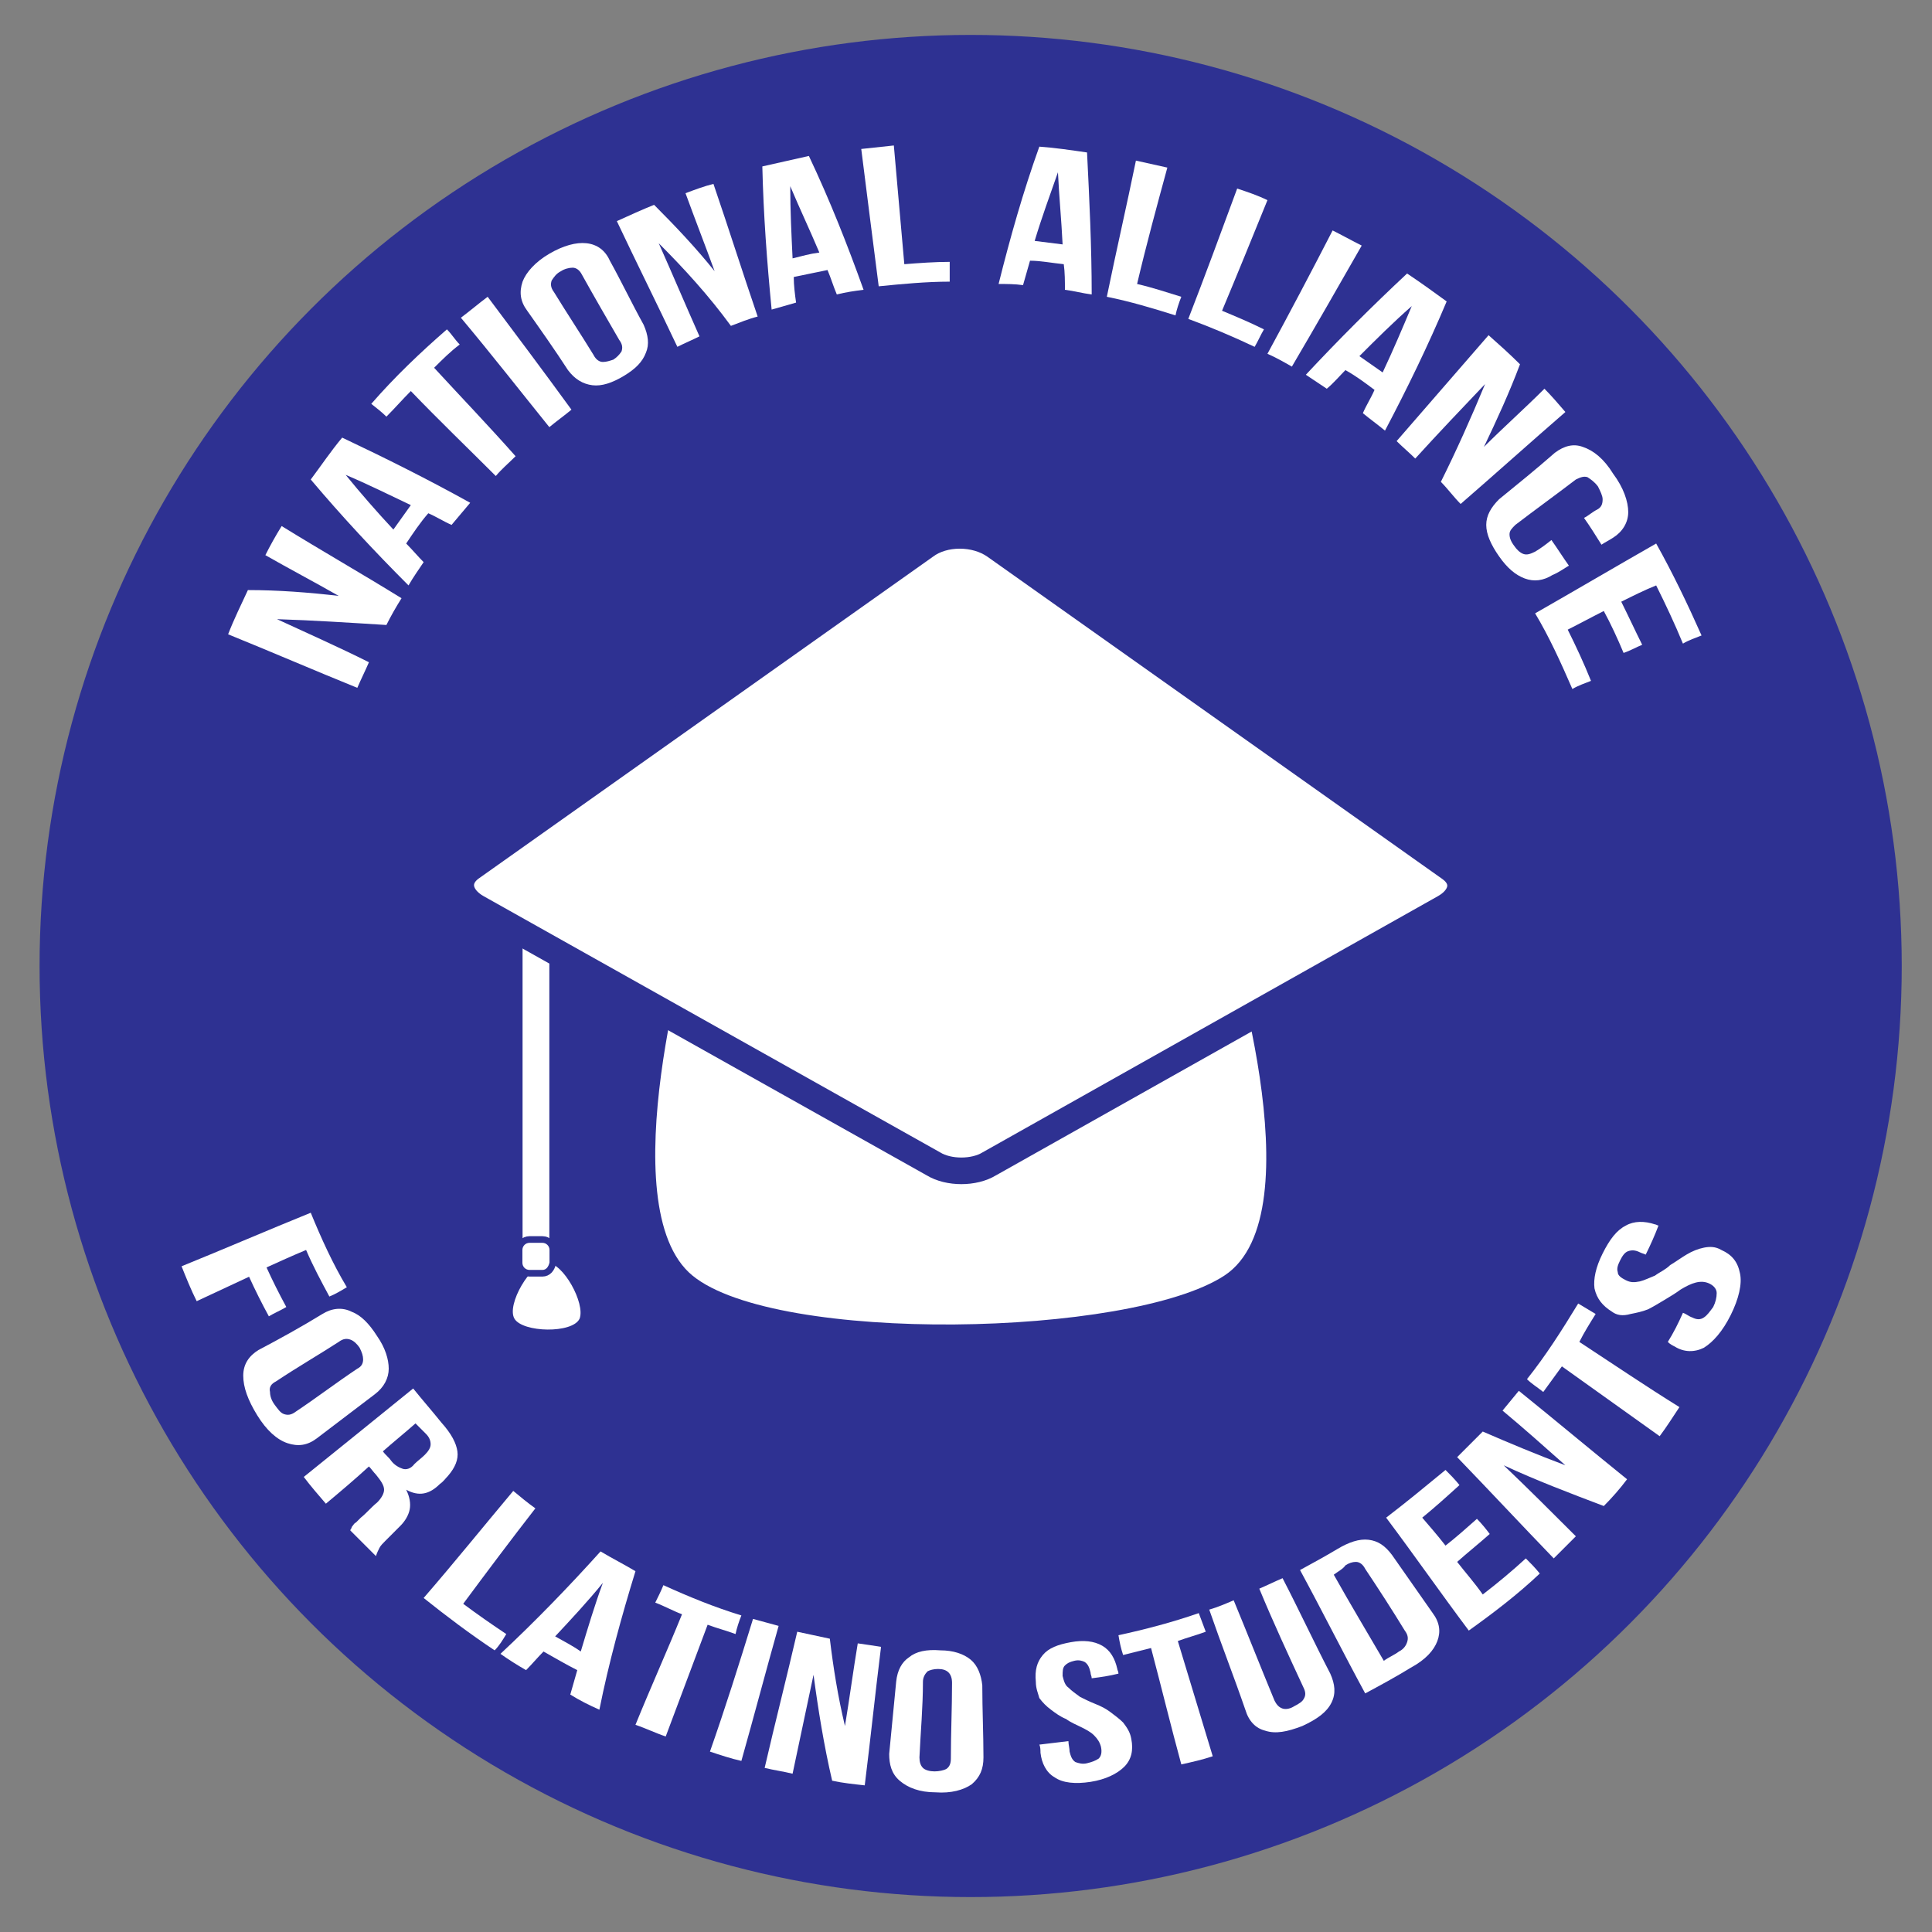 <?xml version="1.0" encoding="utf-8"?>
<!-- Generator: Adobe Illustrator 19.1.0, SVG Export Plug-In . SVG Version: 6.00 Build 0)  -->
<svg version="1.1" id="Layer_1" xmlns="http://www.w3.org/2000/svg" xmlns:xlink="http://www.w3.org/1999/xlink" x="0px" y="0px"
	 viewBox="0 0 166 166" style="enable-background:new 0 0 166 166;" xml:space="preserve">
<rect x="0" y="0" width="166" height="166" fill="#808080" stroke="none"/>
<style type="text/css">
	.st0{enable-background:new    ;}
	.st1{fill:url(#SVGID_1_);}
	.st2{fill:url(#SVGID_2_);}
	.st3{fill:url(#SVGID_3_);}
	.st4{fill:url(#SVGID_4_);}
	.st5{fill:url(#SVGID_5_);}
	.st6{fill:url(#SVGID_6_);}
	.st7{fill:#FFFFFF;}
	.st8{fill:url(#SVGID_7_);}
	.st9{fill:url(#SVGID_8_);}
	.st10{fill:url(#SVGID_9_);}
	.st11{fill:url(#SVGID_10_);}
	.st12{fill:url(#SVGID_11_);}
	.st13{fill:url(#SVGID_12_);}
	.st14{fill:#C1272D;}
	.st15{fill:#2E3192;}
	.st16{fill:#FFFFFF;stroke:#2E3192;stroke-width:0.571;stroke-miterlimit:10;}
	.st17{fill:#FFFFFF;stroke:#2E3192;stroke-width:2.286;stroke-miterlimit:10;}
	.st18{fill:none;}
	.st19{fill:#C1272D;stroke:#C1272D;stroke-miterlimit:10;}
	.st20{fill:none;stroke:#C1272D;stroke-width:0.654;stroke-miterlimit:10;}
	.st21{fill:none;stroke:#C1272D;stroke-width:0.982;stroke-miterlimit:10;}
	.st22{opacity:0.5;}
	.st23{fill:none;stroke:#000000;stroke-width:0.783;stroke-miterlimit:10;stroke-dasharray:12.296,12.296;}
</style>
<g>
	<circle class="st15" cx="83.4" cy="83" r="80"/>
	<g>
		<g>
			<path class="st7" d="M44.2,113.3c-0.7-1.2,1.4-4.8,2.8-4.8c1.4,0,3.3,3.5,2.8,4.8C49.2,114.6,44.9,114.5,44.2,113.3z"/>
			<rect x="44.9" y="81.2" class="st7" width="2.3" height="25.6"/>
			<path class="st16" d="M46.6,109.4h-1.1c-0.5,0-0.9-0.4-0.9-0.9v-1.1c0-0.5,0.4-0.9,0.9-0.9h1.1c0.5,0,0.9,0.4,0.9,0.9v1.1
				C47.4,109,47.1,109.4,46.6,109.4z"/>
		</g>
		<path class="st7" d="M105.2,109.6c-8.1,5.3-38.5,5.9-45.7,0s0-30.1,0-30.1h45.7C105.2,79.5,113.3,104.3,105.2,109.6z"/>
		<path class="st17" d="M124.1,78l-39.1,22c-1.3,0.8-3.5,0.8-4.8,0L41,78c-1.6-0.9-1.9-2.4-0.6-3.4l39.1-27.7c1.6-1.2,4.3-1.2,6,0
			l39.1,27.7C126,75.6,125.7,77.1,124.1,78z"/>
	</g>
	<g>
		<g>
			<path class="st7" d="M23.8,53.2c2.6,1.2,5.3,2.4,7.9,3.7c-0.3,0.7-0.7,1.5-1,2.2c-3.7-1.5-7.4-3.1-11.1-4.6
				c0.5-1.3,1.1-2.5,1.7-3.8c2.6,0,5.2,0.2,7.8,0.5c-2.1-1.2-4.2-2.3-6.3-3.5c0.4-0.8,0.9-1.7,1.4-2.5c3.4,2.1,6.9,4.1,10.3,6.2
				c-0.5,0.8-0.9,1.5-1.3,2.3C30,53.5,26.9,53.3,23.8,53.2z"/>
			<path class="st7" d="M40.4,43.2c-0.5,0.6-1.1,1.3-1.6,1.9c-0.7-0.3-1.3-0.7-2-1c-0.7,0.8-1.3,1.7-1.9,2.6c0.5,0.5,1,1.1,1.5,1.6
				c-0.4,0.6-0.9,1.3-1.3,2c-2.9-2.9-5.7-5.9-8.4-9.1c0.9-1.2,1.7-2.4,2.7-3.6C33.2,39.4,36.8,41.2,40.4,43.2z M33.8,45.5
				c0.5-0.7,1-1.4,1.5-2.1c-1.9-0.9-3.7-1.8-5.6-2.6C31,42.4,32.4,44,33.8,45.5z"/>
			<path class="st7" d="M31.9,34.7c2-2.3,4.2-4.4,6.5-6.4c0.4,0.4,0.7,0.9,1.1,1.3c-0.8,0.6-1.5,1.3-2.2,2c2.3,2.5,4.7,5,7,7.6
				c-0.6,0.6-1.2,1.1-1.7,1.7c-2.4-2.4-4.9-4.8-7.3-7.3c-0.7,0.7-1.4,1.5-2.1,2.2C32.8,35.4,32.4,35.1,31.9,34.7z"/>
			<path class="st7" d="M39.6,27.3c0.8-0.6,1.5-1.2,2.3-1.8c2.4,3.2,4.8,6.4,7.2,9.7c-0.6,0.5-1.3,1-1.9,1.5
				C44.7,33.6,42.2,30.4,39.6,27.3z"/>
			<path class="st7" d="M45.3,26.7c-0.6-0.8-0.7-1.6-0.4-2.5c0.3-0.8,1.1-1.7,2.3-2.4c1.2-0.7,2.3-1,3.2-0.9c0.9,0.1,1.6,0.6,2,1.5
				c1,1.8,1.9,3.7,2.9,5.5c0.4,0.9,0.5,1.7,0.2,2.4c-0.3,0.8-0.9,1.4-1.9,2c-1,0.6-1.9,0.9-2.7,0.8c-0.8-0.1-1.5-0.5-2.1-1.3
				C47.7,30.1,46.5,28.4,45.3,26.7z M51,30.5c0.2,0.4,0.5,0.6,0.8,0.6c0.3,0,0.6-0.1,0.9-0.2c0.3-0.2,0.5-0.4,0.7-0.7
				c0.1-0.3,0.1-0.6-0.2-1c-1.1-1.9-2.2-3.8-3.2-5.6c-0.2-0.4-0.5-0.6-0.8-0.6c-0.3,0-0.7,0.1-1,0.3c-0.4,0.2-0.6,0.5-0.8,0.8
				c-0.1,0.3-0.1,0.6,0.2,1C48.7,26.9,49.9,28.7,51,30.5z"/>
			<path class="st7" d="M56.6,20.9c1.2,2.7,2.3,5.3,3.5,8c-0.6,0.3-1.3,0.6-1.9,0.9c-1.7-3.6-3.5-7.2-5.2-10.8
				c1.1-0.5,2.2-1,3.2-1.4c1.8,1.8,3.6,3.7,5.2,5.7c-0.8-2.2-1.7-4.5-2.5-6.7c0.8-0.3,1.6-0.6,2.4-0.8c1.3,3.8,2.5,7.6,3.8,11.4
				c-0.8,0.2-1.5,0.5-2.3,0.8C60.9,25.4,58.8,23.1,56.6,20.9z"/>
			<path class="st7" d="M74.2,24.9c-0.8,0.1-1.5,0.2-2.3,0.4c-0.3-0.7-0.5-1.4-0.8-2.1c-1,0.2-1.9,0.4-2.9,0.6
				c0,0.7,0.1,1.5,0.2,2.2c-0.7,0.2-1.4,0.4-2.1,0.6c-0.4-4.1-0.7-8.1-0.8-12.3c1.3-0.3,2.7-0.6,4-0.9C71.3,17.2,72.8,21,74.2,24.9z
				 M68.1,22.2c0.8-0.2,1.5-0.4,2.3-0.5c-0.8-1.9-1.7-3.8-2.5-5.7C67.9,18.1,68,20.1,68.1,22.2z"/>
			<path class="st7" d="M74,12.8c0.9-0.1,1.9-0.2,2.8-0.3c0.3,3.4,0.6,6.8,0.9,10.2c1.3-0.1,2.6-0.2,3.9-0.2c0,0.6,0,1.1,0,1.7
				c-2,0-4.1,0.2-6.1,0.4C75,20.7,74.5,16.8,74,12.8z"/>
			<path class="st7" d="M93.8,25.3c-0.8-0.1-1.5-0.3-2.3-0.4c0-0.7,0-1.5-0.1-2.2c-1-0.1-2-0.3-2.9-0.3c-0.2,0.7-0.4,1.4-0.6,2.1
				c-0.7-0.1-1.4-0.1-2.1-0.1c1-4,2.1-7.9,3.5-11.8c1.4,0.1,2.7,0.3,4.1,0.5C93.6,17.1,93.8,21.2,93.8,25.3z M88.9,20.7
				c0.8,0.1,1.6,0.2,2.4,0.3c-0.1-2.1-0.3-4.1-0.4-6.2C90.2,16.8,89.5,18.7,88.9,20.7z"/>
			<path class="st7" d="M97.6,13.8c0.9,0.2,1.8,0.4,2.7,0.6c-0.9,3.3-1.8,6.6-2.6,10c1.3,0.3,2.5,0.7,3.8,1.1
				c-0.2,0.5-0.4,1.1-0.5,1.6c-1.9-0.6-3.9-1.2-5.9-1.6C95.9,21.6,96.8,17.7,97.6,13.8z"/>
			<path class="st7" d="M106.3,16.2c0.9,0.3,1.8,0.6,2.6,1c-1.3,3.2-2.6,6.4-3.9,9.5c1.2,0.5,2.4,1,3.6,1.6c-0.3,0.5-0.5,1-0.8,1.5
				c-1.9-0.9-3.8-1.7-5.7-2.4C103.5,23.8,104.9,20,106.3,16.2z"/>
			<path class="st7" d="M114.5,19.8c0.8,0.4,1.7,0.9,2.5,1.3c-2,3.5-4,7-6,10.4c-0.7-0.4-1.4-0.8-2.1-1.1
				C110.8,26.9,112.7,23.3,114.5,19.8z"/>
			<path class="st7" d="M119,37c-0.6-0.5-1.3-1-1.9-1.5c0.3-0.7,0.7-1.3,1-2c-0.8-0.6-1.6-1.2-2.5-1.7c-0.5,0.5-1,1.1-1.6,1.6
				c-0.6-0.4-1.2-0.8-1.8-1.2c2.8-3,5.7-5.9,8.7-8.7c1.2,0.8,2.3,1.6,3.4,2.4C122.7,29.7,120.9,33.4,119,37z M116.8,30.6
				c0.7,0.5,1.3,0.9,2,1.4c0.9-1.9,1.7-3.8,2.5-5.7C119.7,27.7,118.2,29.2,116.8,30.6z"/>
			<path class="st7" d="M127.6,33c-2,2.1-4,4.2-6,6.4c-0.5-0.5-1.1-1-1.6-1.5c2.6-3,5.3-6.1,7.9-9.1c0.9,0.8,1.8,1.6,2.7,2.5
				c-0.9,2.4-2,4.8-3.1,7.1c1.7-1.7,3.5-3.3,5.2-5c0.6,0.6,1.2,1.3,1.8,2c-3,2.6-6,5.3-9,7.9c-0.6-0.6-1.1-1.3-1.7-1.9
				C125.1,38.8,126.4,35.9,127.6,33z"/>
			<path class="st7" d="M134.8,48.6c-0.5,0.3-0.9,0.6-1.4,0.8c-0.8,0.5-1.6,0.6-2.4,0.3c-0.8-0.3-1.5-0.9-2.2-1.9
				c-0.7-1-1.1-1.9-1.1-2.7c0-0.8,0.4-1.5,1.1-2.2c1.6-1.3,3.2-2.6,4.8-4c0.8-0.6,1.6-0.8,2.4-0.5c0.9,0.3,1.8,1,2.6,2.3
				c0.9,1.2,1.3,2.4,1.3,3.3c0,0.9-0.5,1.7-1.3,2.2c-0.3,0.2-0.7,0.4-1,0.6c-0.5-0.8-1-1.6-1.5-2.3c0.4-0.2,0.7-0.5,1.1-0.7
				c0.4-0.2,0.5-0.5,0.5-0.9c0-0.3-0.2-0.7-0.4-1.1c-0.3-0.4-0.6-0.6-0.9-0.8c-0.3-0.1-0.6,0-1,0.2c-1.7,1.3-3.5,2.6-5.2,3.9
				c-0.3,0.3-0.5,0.5-0.5,0.8c0,0.3,0.1,0.6,0.4,1c0.2,0.3,0.5,0.6,0.8,0.7c0.3,0.1,0.6,0,1-0.2c0.5-0.3,0.9-0.6,1.4-1
				C133.8,47.1,134.3,47.9,134.8,48.6z"/>
			<path class="st7" d="M139.3,51.7c0.6,1.2,1.2,2.5,1.8,3.7c-0.5,0.2-1,0.5-1.6,0.7c-0.5-1.2-1.1-2.5-1.7-3.6
				c-1,0.5-2.1,1.1-3.1,1.6c0.7,1.4,1.4,2.9,2,4.4c-0.5,0.2-1.1,0.4-1.6,0.7c-1-2.3-2-4.5-3.2-6.5c3.5-2,6.9-4,10.4-6
				c1.4,2.5,2.7,5.2,3.9,7.9c-0.5,0.2-1.1,0.4-1.6,0.7c-0.7-1.7-1.5-3.4-2.3-5C141.3,50.7,140.3,51.2,139.3,51.7z"/>
		</g>
	</g>
	<g>
		<g>
			<path class="st7" d="M22.9,108.9c0.5,1.1,1.1,2.3,1.7,3.4c-0.5,0.3-1,0.5-1.5,0.8c-0.6-1.1-1.2-2.3-1.7-3.4
				c-1.5,0.7-3,1.4-4.5,2.1c-0.5-1-0.9-2-1.3-3c3.7-1.5,7.4-3.1,11.1-4.6c0.9,2.2,1.9,4.4,3.1,6.4c-0.5,0.3-1,0.6-1.5,0.8
				c-0.7-1.3-1.4-2.6-2-4C25.1,107.9,24,108.4,22.9,108.9z"/>
			<path class="st7" d="M27.7,112.9c0.8-0.5,1.7-0.6,2.5-0.2c0.8,0.3,1.5,1,2.2,2.1c0.7,1,1,2,1,2.8c0,0.8-0.4,1.6-1.2,2.2
				c-1.7,1.3-3.3,2.5-5,3.8c-0.8,0.6-1.6,0.7-2.5,0.4c-0.9-0.3-1.8-1.1-2.6-2.4c-0.8-1.3-1.2-2.4-1.2-3.4c0-1,0.5-1.7,1.3-2.2
				C24.1,115,25.9,114,27.7,112.9z M23.7,118.7c-0.4,0.2-0.6,0.5-0.5,0.9c0,0.3,0.1,0.7,0.4,1.1c0.3,0.4,0.5,0.7,0.8,0.8
				c0.3,0.1,0.6,0.1,1-0.2c1.8-1.2,3.5-2.5,5.3-3.7c0.4-0.2,0.5-0.5,0.5-0.8c0-0.3-0.1-0.6-0.3-1c-0.2-0.3-0.5-0.6-0.8-0.7
				c-0.3-0.1-0.6-0.1-1,0.2C27.4,116.4,25.5,117.5,23.7,118.7z"/>
			<path class="st7" d="M30.1,131.5c0-0.1,0.1-0.2,0.1-0.2c0-0.1,0.1-0.2,0.1-0.2c0.1-0.1,0.1-0.2,0.3-0.3c0.1-0.1,0.3-0.3,0.4-0.4
				c0.5-0.4,0.9-0.9,1.4-1.3c0.4-0.4,0.6-0.8,0.6-1.1c0-0.4-0.3-0.8-0.7-1.3c-0.2-0.2-0.4-0.5-0.6-0.7c-1.2,1.1-2.5,2.2-3.7,3.2
				c-0.6-0.7-1.3-1.5-1.9-2.3c3.1-2.5,6.2-5,9.4-7.6c0.8,1,1.6,1.9,2.4,2.9c0.9,1,1.3,1.8,1.4,2.5c0.1,0.7-0.2,1.4-0.8,2.1
				c-0.2,0.2-0.4,0.5-0.7,0.7c-0.9,0.9-1.8,1.1-2.9,0.5c0.3,0.6,0.4,1.2,0.3,1.7c-0.1,0.5-0.4,1-0.8,1.4c-0.4,0.4-0.9,0.9-1.3,1.3
				c-0.2,0.2-0.4,0.4-0.5,0.6c-0.1,0.2-0.2,0.4-0.3,0.7C31.5,132.9,30.8,132.2,30.1,131.5z M35.7,122.3c-0.9,0.8-1.9,1.6-2.8,2.4
				c0.2,0.3,0.5,0.5,0.7,0.8c0.3,0.4,0.7,0.6,1,0.7c0.3,0.1,0.7,0,1-0.4c0.3-0.3,0.6-0.5,0.9-0.8c0.3-0.3,0.5-0.6,0.5-0.9
				c0-0.3-0.1-0.6-0.4-0.9C36.3,122.9,36,122.6,35.7,122.3z"/>
			<path class="st7" d="M44.1,128.1c0.6,0.5,1.2,1,1.9,1.5c-2.1,2.7-4.2,5.5-6.2,8.2c1.2,0.9,2.5,1.8,3.7,2.6c-0.3,0.5-0.6,1-1,1.4
				c-2.1-1.4-4.1-2.9-6.1-4.5C39,134.3,41.5,131.2,44.1,128.1z"/>
			<path class="st7" d="M51.5,146.9c-0.9-0.4-1.7-0.8-2.5-1.3c0.2-0.7,0.4-1.4,0.6-2.1c-1-0.5-2-1.1-2.9-1.6c-0.5,0.5-1,1.1-1.5,1.6
				c-0.7-0.4-1.5-0.9-2.2-1.4c3-2.8,5.9-5.8,8.6-8.8c1,0.6,2,1.1,3,1.7C53.4,138.9,52.3,142.9,51.5,146.9z M47.7,140.6
				c0.7,0.4,1.5,0.8,2.2,1.3c0.6-2,1.2-4,1.9-5.9C50.5,137.6,49.1,139.1,47.7,140.6z"/>
			<path class="st7" d="M57,136.2c2.2,1,4.4,1.9,6.7,2.6c-0.2,0.5-0.4,1.1-0.5,1.6c-0.8-0.3-1.6-0.5-2.4-0.8
				c-1.2,3.2-2.4,6.4-3.6,9.6c-0.9-0.3-1.7-0.7-2.6-1c1.3-3.2,2.7-6.3,4-9.5c-0.8-0.3-1.5-0.7-2.3-1C56.5,137.3,56.8,136.7,57,136.2
				z"/>
			<path class="st7" d="M64.7,139.1c0.7,0.2,1.5,0.4,2.2,0.6c-1.1,3.9-2.1,7.7-3.2,11.6c-0.9-0.2-1.8-0.5-2.7-0.8
				C62.3,146.8,63.5,143,64.7,139.1z"/>
			<path class="st7" d="M69.9,143.9c-0.6,2.8-1.2,5.7-1.8,8.5c-0.8-0.2-1.6-0.3-2.4-0.5c0.9-3.9,1.9-7.8,2.8-11.7
				c0.9,0.2,1.9,0.4,2.8,0.6c0.3,2.5,0.7,5,1.3,7.5c0.4-2.4,0.7-4.7,1.1-7.1c0.7,0.1,1.4,0.2,2,0.3c-0.5,4-0.9,7.9-1.4,11.9
				c-0.9-0.1-1.9-0.2-2.8-0.4C70.8,150,70.3,146.9,69.9,143.9z"/>
			<path class="st7" d="M77,144.5c0.1-1,0.5-1.7,1.1-2.1c0.6-0.5,1.5-0.7,2.7-0.6c1.1,0,2,0.3,2.6,0.8c0.6,0.5,0.9,1.3,1,2.2
				c0,2.1,0.1,4.2,0.1,6.2c0,1-0.3,1.7-1,2.3c-0.7,0.5-1.8,0.8-3.1,0.7c-1.4,0-2.4-0.4-3.1-1c-0.7-0.6-0.9-1.4-0.9-2.3
				C76.6,148.6,76.8,146.5,77,144.5z M79,151c0,0.4,0.1,0.7,0.3,0.9c0.2,0.2,0.6,0.3,1,0.3c0.4,0,0.8-0.1,1-0.2
				c0.3-0.2,0.4-0.5,0.4-0.9c0-2.2,0.1-4.3,0.1-6.5c0-0.4-0.1-0.7-0.3-0.9c-0.2-0.2-0.5-0.3-0.9-0.3c-0.4,0-0.7,0.1-0.9,0.2
				c-0.2,0.2-0.4,0.5-0.4,0.9C79.3,146.7,79.1,148.8,79,151z"/>
			<path class="st7" d="M89,144.5c-0.1-1,0.1-1.7,0.6-2.3c0.5-0.6,1.3-0.9,2.4-1.1c1.1-0.2,2-0.1,2.7,0.3c0.7,0.4,1.1,1.1,1.3,2
				c0,0.1,0.1,0.2,0.1,0.4c-0.8,0.2-1.5,0.3-2.3,0.4c0-0.2-0.1-0.3-0.1-0.5c-0.1-0.4-0.2-0.7-0.5-0.9c-0.2-0.1-0.5-0.2-0.9-0.1
				c-0.4,0.1-0.6,0.2-0.8,0.4c-0.2,0.2-0.2,0.5-0.2,0.9c0.1,0.4,0.2,0.8,0.5,1c0.3,0.3,0.6,0.5,1,0.8c0.4,0.2,0.8,0.4,1.3,0.6
				c0.5,0.2,0.9,0.4,1.3,0.7c0.4,0.3,0.8,0.6,1.1,0.9c0.3,0.4,0.6,0.8,0.7,1.4c0.2,1,0,1.8-0.6,2.4c-0.6,0.6-1.6,1.1-2.9,1.3
				c-1.3,0.2-2.4,0.1-3.1-0.4c-0.7-0.4-1.1-1.2-1.2-2.1c0-0.2,0-0.5-0.1-0.7c0.8-0.1,1.7-0.2,2.5-0.3c0,0.3,0.1,0.6,0.1,0.9
				c0.1,0.4,0.2,0.7,0.5,0.9c0.3,0.1,0.6,0.2,1,0.1c0.4-0.1,0.7-0.2,1-0.4c0.2-0.2,0.3-0.5,0.2-1c-0.1-0.4-0.3-0.7-0.6-1
				c-0.3-0.3-0.7-0.5-1.1-0.7c-0.4-0.2-0.9-0.4-1.3-0.7c-0.5-0.2-0.9-0.5-1.3-0.8c-0.4-0.3-0.7-0.6-1-1
				C89.2,145.5,89,145.1,89,144.5z"/>
			<path class="st7" d="M96.1,140.5c2.3-0.5,4.6-1.1,6.9-1.9c0.2,0.5,0.4,1.1,0.6,1.6c-0.8,0.3-1.6,0.5-2.4,0.8c1,3.3,2,6.6,3,9.9
				c-0.9,0.3-1.8,0.5-2.7,0.7c-0.9-3.3-1.7-6.6-2.6-10c-0.8,0.2-1.6,0.4-2.4,0.6C96.3,141.6,96.2,141.1,96.1,140.5z"/>
			<path class="st7" d="M106,137.5c1.2,2.9,2.3,5.7,3.5,8.6c0.2,0.4,0.4,0.6,0.7,0.7c0.3,0.1,0.7,0,1-0.2c0.4-0.2,0.7-0.4,0.8-0.6
				c0.2-0.3,0.2-0.6,0-1c-1.3-2.8-2.6-5.6-3.8-8.5c0.7-0.3,1.3-0.6,2-0.9c1.4,2.7,2.7,5.5,4.1,8.2c0.4,0.9,0.5,1.7,0.1,2.5
				c-0.4,0.8-1.2,1.4-2.5,2c-1.3,0.5-2.3,0.7-3.2,0.4c-0.8-0.2-1.4-0.8-1.7-1.8c-1-2.9-2.1-5.7-3.1-8.6
				C104.6,138.1,105.3,137.8,106,137.5z"/>
			<path class="st7" d="M111.7,134.9c1.1-0.6,2.2-1.2,3.2-1.8c1-0.6,1.9-0.9,2.7-0.8c0.8,0.1,1.4,0.5,2,1.3c1.2,1.7,2.3,3.3,3.5,5
				c0.6,0.8,0.7,1.6,0.4,2.4c-0.3,0.8-1,1.6-2.3,2.3c-1.3,0.8-2.6,1.5-3.9,2.2C115.4,142,113.6,138.4,111.7,134.9z M114.6,135.3
				c1.4,2.5,2.9,5,4.3,7.4c0.4-0.3,0.9-0.5,1.3-0.8c0.4-0.2,0.6-0.5,0.7-0.8c0.1-0.3,0.1-0.6-0.2-1c-1.1-1.8-2.2-3.5-3.4-5.3
				c-0.2-0.4-0.5-0.6-0.8-0.6c-0.3,0-0.6,0.1-0.9,0.3C115.4,134.8,115,135,114.6,135.3z"/>
			<path class="st7" d="M124.2,132.8c0.9-0.7,1.8-1.5,2.7-2.3c0.4,0.4,0.8,0.9,1.1,1.3c-0.9,0.8-1.9,1.6-2.8,2.4
				c0.7,0.9,1.5,1.8,2.2,2.8c1.3-1,2.5-2,3.7-3.1c0.4,0.4,0.8,0.8,1.2,1.3c-1.9,1.8-4,3.4-6.1,4.9c-2.4-3.2-4.7-6.5-7.1-9.7
				c1.7-1.3,3.4-2.7,5.1-4.1c0.4,0.4,0.8,0.8,1.2,1.3c-1.1,1-2.1,1.9-3.2,2.8C122.8,131.1,123.5,131.9,124.2,132.8z"/>
			<path class="st7" d="M129.2,125.9c2.1,2,4.2,4.1,6.2,6.1c-0.6,0.6-1.2,1.2-1.9,1.9c-2.8-2.9-5.5-5.8-8.3-8.7
				c0.7-0.7,1.4-1.4,2.2-2.2c2.3,1,4.7,2,7.1,2.9c-1.8-1.6-3.6-3.2-5.4-4.7c0.5-0.6,0.9-1.1,1.4-1.7c3.1,2.5,6.2,5.1,9.3,7.6
				c-0.6,0.8-1.3,1.6-2,2.3C134.9,128.3,132,127.2,129.2,125.9z"/>
			<path class="st7" d="M131.2,118.5c1.6-2,3-4.2,4.4-6.5c0.5,0.3,1,0.6,1.5,0.9c-0.5,0.8-1,1.6-1.4,2.4c2.9,1.9,5.7,3.8,8.6,5.6
				c-0.6,0.9-1.1,1.7-1.7,2.5c-2.8-2-5.6-4-8.4-6c-0.5,0.7-1.1,1.5-1.6,2.2C132.1,119.2,131.6,118.9,131.2,118.5z"/>
			<path class="st7" d="M138.5,112.7c-0.8-0.5-1.3-1.1-1.5-2c-0.1-0.8,0.1-1.8,0.7-3c0.6-1.2,1.2-2,2-2.4c0.7-0.4,1.6-0.4,2.5-0.1
				c0.1,0,0.2,0.1,0.3,0.1c-0.3,0.8-0.7,1.7-1.1,2.5c-0.2-0.1-0.3-0.1-0.5-0.2c-0.4-0.2-0.7-0.2-1-0.1c-0.3,0.1-0.5,0.4-0.7,0.8
				c-0.2,0.4-0.3,0.7-0.2,1c0,0.3,0.3,0.5,0.7,0.7c0.4,0.2,0.7,0.2,1.2,0.1c0.4-0.1,0.8-0.3,1.3-0.5c0.4-0.3,0.9-0.5,1.3-0.9
				c0.5-0.3,0.9-0.6,1.4-0.9c0.5-0.3,1-0.5,1.5-0.6c0.5-0.1,1-0.1,1.5,0.2c0.9,0.4,1.4,1,1.6,2c0.2,0.9-0.1,2.2-0.8,3.6
				c-0.7,1.4-1.5,2.3-2.3,2.8c-0.8,0.4-1.7,0.4-2.5-0.1c-0.2-0.1-0.4-0.2-0.6-0.4c0.5-0.8,0.9-1.6,1.3-2.5c0.3,0.1,0.5,0.3,0.8,0.4
				c0.4,0.2,0.7,0.2,1,0c0.3-0.2,0.5-0.5,0.8-0.9c0.2-0.4,0.3-0.8,0.3-1.2c0-0.3-0.2-0.6-0.6-0.8c-0.4-0.2-0.8-0.2-1.2-0.1
				c-0.4,0.1-0.8,0.3-1.3,0.6c-0.4,0.3-0.9,0.6-1.4,0.9c-0.5,0.3-1,0.6-1.4,0.8c-0.5,0.2-1,0.3-1.5,0.4
				C139.4,113.1,138.9,113,138.5,112.7z"/>
		</g>
	</g>
</g>
<rect id="_x3C_Slice_x3E__5_" x="147" y="25" class="st18" width="54" height="52"/>
</svg>

